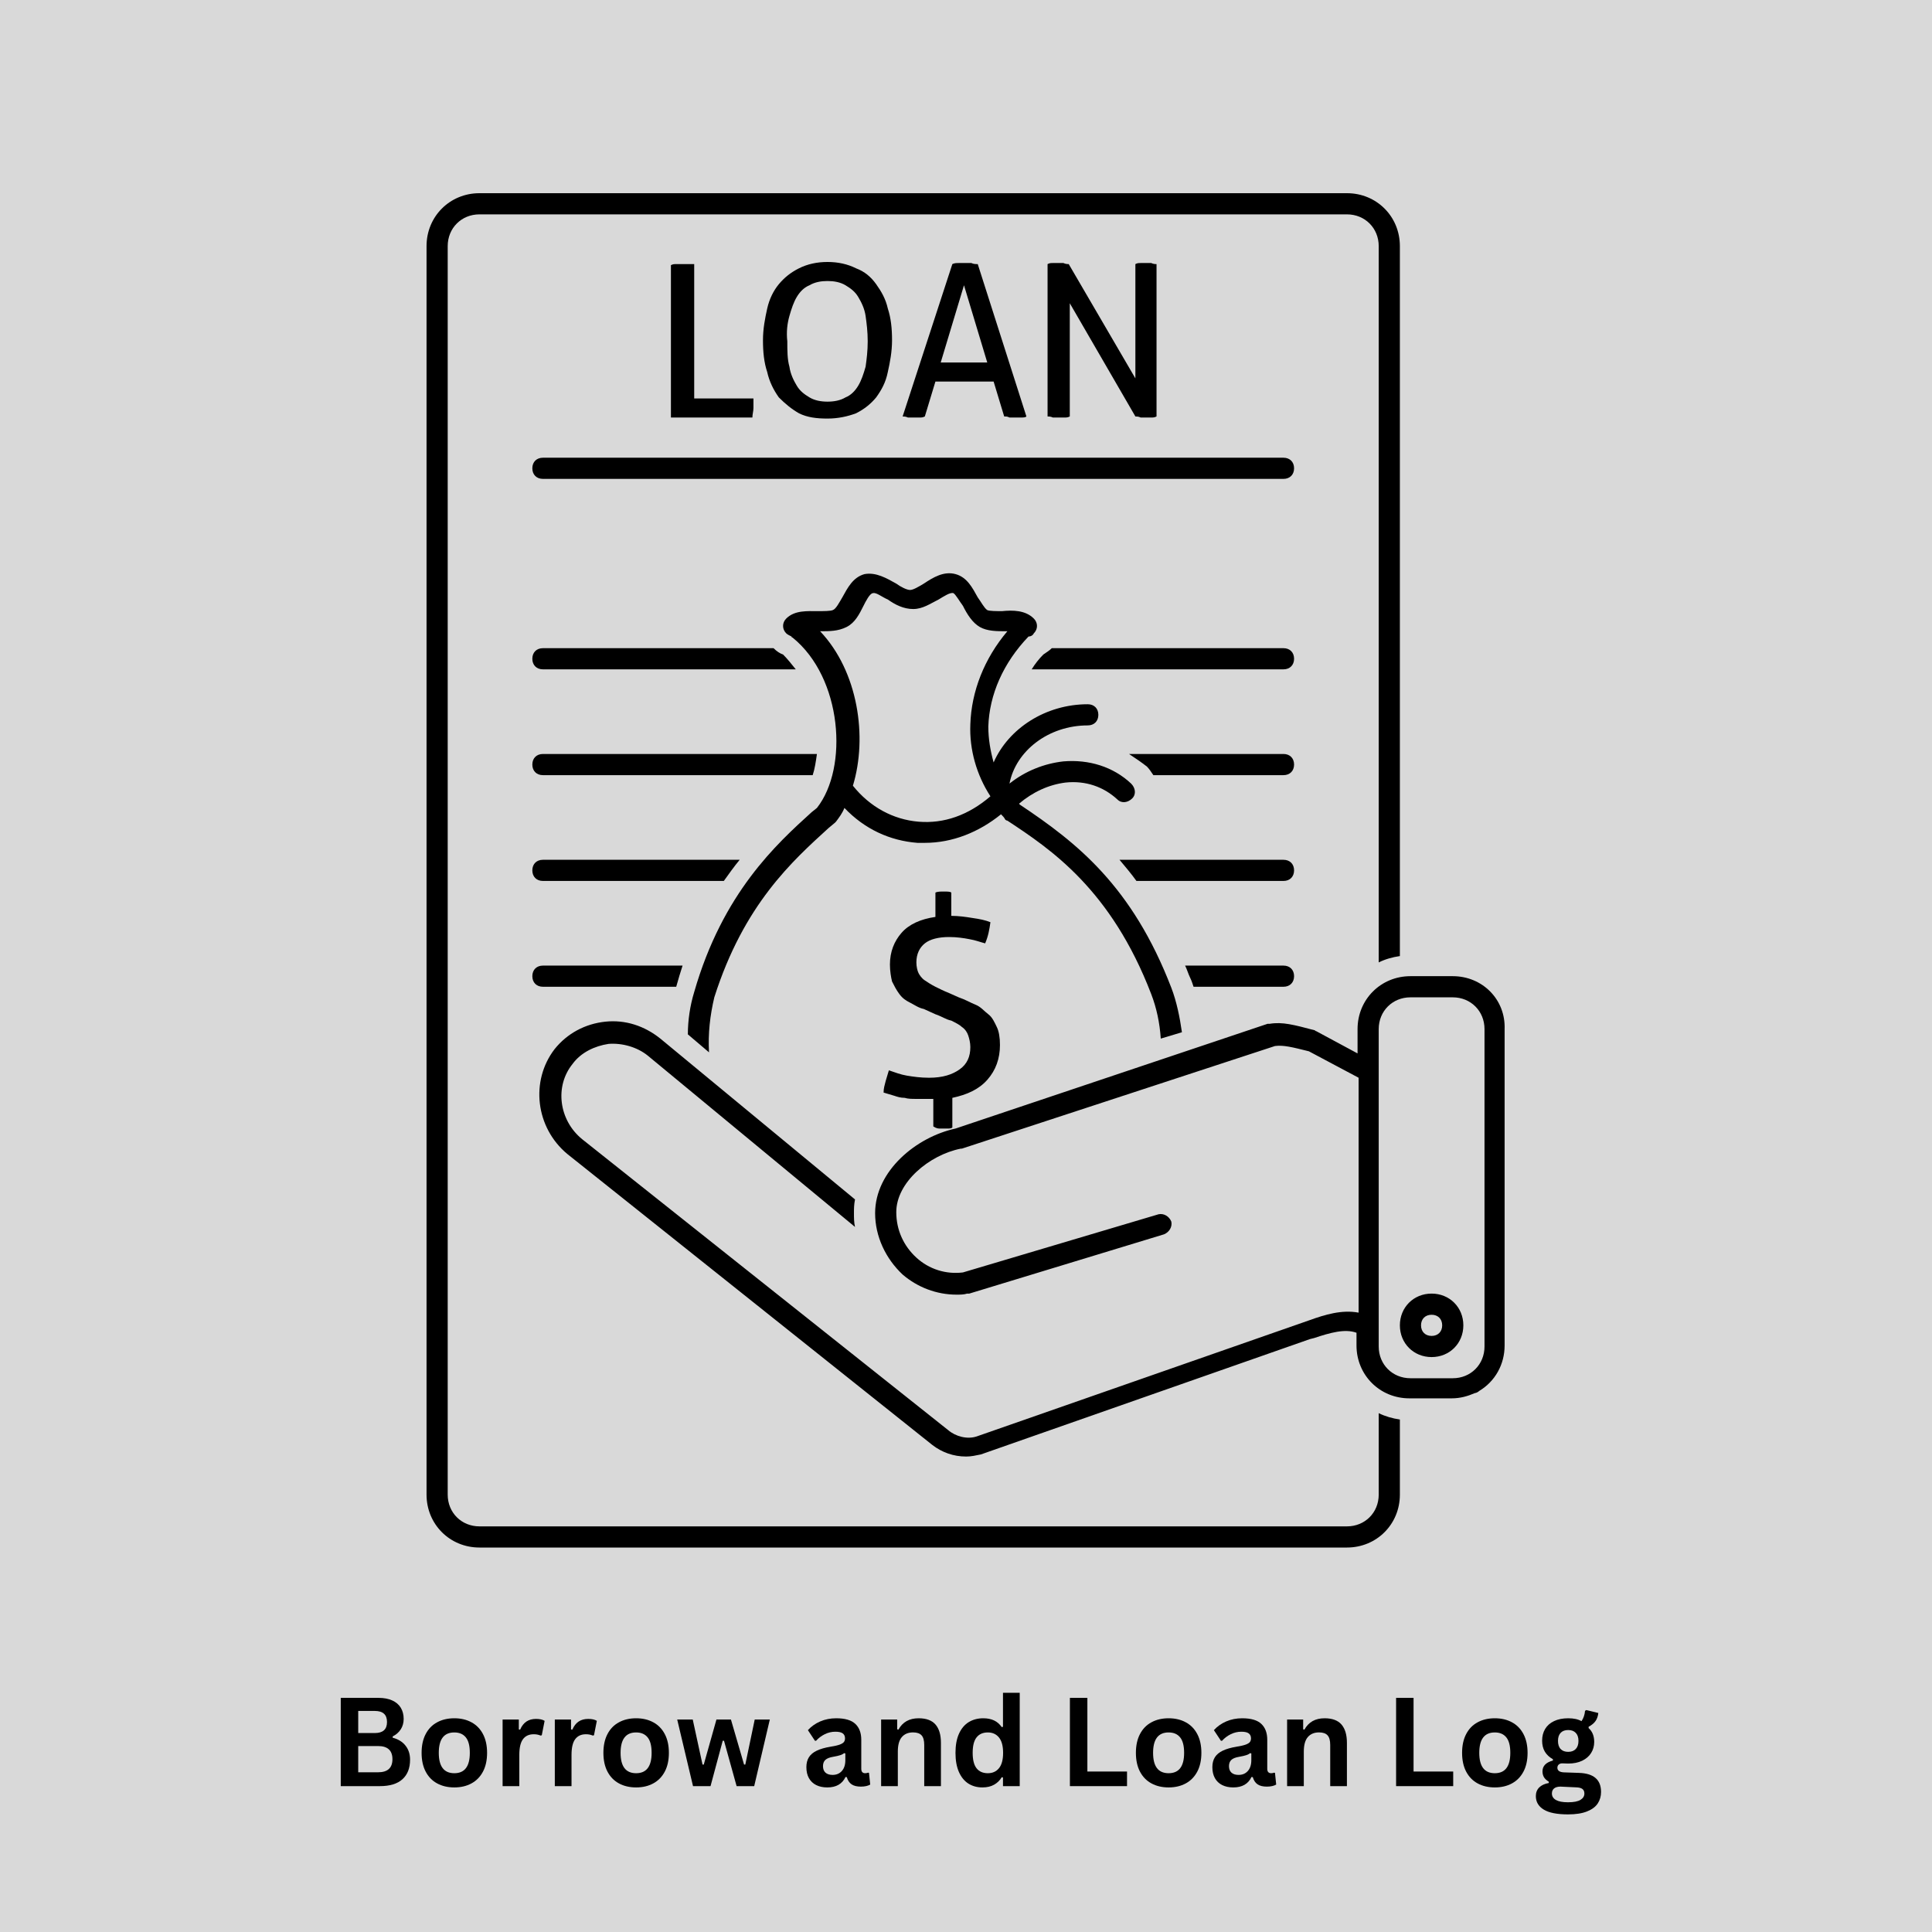 <svg xmlns="http://www.w3.org/2000/svg" xmlns:xlink="http://www.w3.org/1999/xlink" width="1000" zoomAndPan="magnify" viewBox="0 0 750 750" height="1000" preserveAspectRatio="xMidYMid meet" version="1.0"><defs><g/><clipPath id="67fc0674e5"><path d="M 165.414 75 L 544 75 L 544 600.75 L 165.414 600.75 Z M 165.414 75 " clip-rule="nonzero"/></clipPath><clipPath id="d031826327"><path d="M 209 378 L 584.664 378 L 584.664 566 L 209 566 Z M 209 378 " clip-rule="nonzero"/></clipPath></defs><rect x="-75" width="900" fill="#ffffff" y="-75" height="900" fill-opacity="1"/><rect x="-75" width="900" fill="#d9d9d9" y="-75" height="900" fill-opacity="1"/><path fill="#000000" d="M 210.758 300.91 L 315.488 300.91 C 316.309 298.445 316.719 295.57 317.129 292.695 L 210.758 292.695 C 208.293 292.695 206.652 294.336 206.652 296.801 C 206.652 299.266 208.293 300.91 210.758 300.91 Z M 210.758 300.91 " fill-opacity="1" fill-rule="nonzero"/><path fill="#000000" d="M 287.148 333.77 L 210.758 333.77 C 208.293 333.77 206.652 335.41 206.652 337.875 C 206.652 340.34 208.293 341.984 210.758 341.984 L 280.988 341.984 C 283.043 339.105 285.098 336.23 287.148 333.77 Z M 287.148 333.77 " fill-opacity="1" fill-rule="nonzero"/><path fill="#000000" d="M 498.25 333.77 L 434.594 333.77 C 436.645 336.23 439.109 339.105 441.164 341.984 L 498.25 341.984 C 500.715 341.984 502.359 340.34 502.359 337.875 C 502.359 335.41 500.715 333.77 498.25 333.77 Z M 498.25 333.77 " fill-opacity="1" fill-rule="nonzero"/><path fill="#000000" d="M 498.25 251.621 L 408.309 251.621 C 407.484 252.441 406.254 253.262 405.02 254.082 C 403.379 255.727 401.734 257.781 400.504 259.836 L 498.25 259.836 C 500.715 259.836 502.359 258.191 502.359 255.727 C 502.359 253.262 500.715 251.621 498.25 251.621 Z M 498.25 251.621 " fill-opacity="1" fill-rule="nonzero"/><path fill="#000000" d="M 210.758 259.836 L 308.918 259.836 C 307.273 257.781 305.633 255.727 303.988 254.082 C 302.758 253.672 301.523 252.852 300.293 251.621 L 210.758 251.621 C 208.293 251.621 206.652 253.262 206.652 255.727 C 206.652 258.191 208.293 259.836 210.758 259.836 Z M 210.758 259.836 " fill-opacity="1" fill-rule="nonzero"/><path fill="#000000" d="M 206.652 378.949 C 206.652 381.414 208.293 383.059 210.758 383.059 L 262.508 383.059 C 263.328 380.18 264.148 377.305 264.973 374.844 L 210.758 374.844 C 208.293 374.844 206.652 376.484 206.652 378.949 Z M 206.652 378.949 " fill-opacity="1" fill-rule="nonzero"/><path fill="#000000" d="M 498.25 374.844 L 460.055 374.844 C 460.875 376.484 461.289 378.129 462.109 379.77 C 462.52 380.594 462.93 381.824 463.34 383.059 L 498.25 383.059 C 500.715 383.059 502.359 381.414 502.359 378.949 C 502.359 376.484 500.715 374.844 498.25 374.844 Z M 498.25 374.844 " fill-opacity="1" fill-rule="nonzero"/><path fill="#000000" d="M 364.773 438.098 C 365.184 438.098 366.004 438.098 366.414 438.098 C 366.824 438.098 367.648 438.098 368.059 438.098 C 368.469 438.098 369.289 438.098 369.699 437.684 L 369.699 426.184 C 375.449 424.953 379.969 422.898 383.254 419.203 C 386.539 415.504 388.184 410.988 388.184 405.648 C 388.184 402.773 387.773 400.309 386.949 398.664 C 386.129 397.023 385.309 394.969 383.664 393.734 C 382.023 392.504 380.789 390.859 378.734 390.039 C 376.684 389.219 374.629 387.984 372.164 387.164 L 368.469 385.52 C 366.414 384.699 364.773 383.879 363.129 383.059 C 361.488 382.234 360.254 381.414 359.023 380.594 C 357.789 379.77 356.969 378.539 356.559 377.719 C 356.148 376.895 355.738 375.254 355.738 373.609 C 355.738 370.324 356.969 367.859 359.023 366.215 C 361.074 364.574 364.363 363.75 368.469 363.75 C 371.344 363.75 374.219 364.164 376.273 364.574 C 378.734 364.984 380.789 365.805 382.434 366.215 C 383.664 363.34 384.074 360.875 384.484 358 C 382.434 357.18 380.379 356.77 377.504 356.359 C 375.039 355.949 372.164 355.535 369.289 355.535 L 369.289 346.5 C 368.879 346.09 367.648 346.09 366.414 346.09 C 365.184 346.09 363.949 346.09 363.129 346.5 L 363.129 355.949 C 357.379 356.77 352.863 358.824 349.988 362.109 C 347.113 365.395 345.469 369.504 345.469 374.43 C 345.469 376.895 345.879 379.359 346.289 381.004 C 347.113 382.645 347.934 384.289 349.164 385.934 C 350.398 387.574 351.629 388.395 353.273 389.219 C 354.914 390.039 356.559 391.273 358.613 391.684 L 363.129 393.734 C 365.594 394.559 367.238 395.789 369.289 396.199 C 370.934 397.023 372.574 397.844 373.398 398.664 C 374.629 399.488 375.449 400.719 375.859 401.949 C 376.273 403.184 376.684 404.824 376.684 406.469 C 376.684 410.164 375.449 413.039 372.574 415.094 C 369.699 417.148 366.004 418.379 360.664 418.379 C 357.379 418.379 354.504 417.969 352.039 417.559 C 349.578 417.148 347.523 416.328 345.059 415.504 C 344.648 416.738 344.238 418.379 343.828 419.613 C 343.414 421.254 343.004 422.488 343.004 424.133 C 344.238 424.543 345.879 424.953 347.113 425.363 C 348.344 425.773 349.578 426.184 351.219 426.184 C 352.453 426.594 354.094 426.594 355.738 426.594 C 357.379 426.594 359.023 426.594 361.074 426.594 C 361.074 426.594 361.488 426.594 361.488 426.594 C 361.488 426.594 361.898 426.594 362.309 426.594 L 362.309 437.273 C 363.539 438.098 364.363 438.098 364.773 438.098 Z M 364.773 438.098 " fill-opacity="1" fill-rule="nonzero"/><g clip-path="url(#67fc0674e5)"><path fill="#000000" d="M 535.215 580.215 C 535.215 587.195 529.875 592.535 522.895 592.535 L 186.117 592.535 C 179.133 592.535 173.797 587.195 173.797 580.215 L 173.797 95.539 C 173.797 88.555 179.133 83.215 186.117 83.215 L 522.895 83.215 C 529.875 83.215 535.215 88.555 535.215 95.539 L 535.215 373.609 C 537.68 372.379 540.555 371.555 543.43 371.145 L 543.43 95.539 C 543.43 84.035 534.395 75 522.895 75 L 186.117 75 C 174.617 75 165.582 84.035 165.582 95.539 L 165.582 580.215 C 165.582 591.715 174.617 600.75 186.117 600.75 L 522.895 600.75 C 534.395 600.75 543.43 591.715 543.43 580.215 L 543.43 551.051 C 540.555 550.641 537.68 549.816 535.215 548.586 Z M 535.215 580.215 " fill-opacity="1" fill-rule="nonzero"/></g><path fill="#000000" d="M 390.234 318.16 C 390.234 318.16 390.648 318.57 391.059 318.57 C 407.895 329.66 431.305 345.27 446.914 385.934 C 448.965 391.273 450.199 397.023 450.609 403.184 L 458.824 400.719 C 458.004 394.969 456.77 388.809 454.715 383.469 C 439.52 344.035 418.164 327.195 395.984 312.41 C 395.984 312.41 395.984 312.41 395.574 312 C 400.914 307.48 407.074 304.605 413.645 303.785 C 421.449 302.961 428.43 305.426 433.77 310.355 C 435.414 312 437.879 311.586 439.52 309.945 C 441.164 308.301 440.754 305.836 439.109 304.195 C 432.129 297.621 422.68 294.746 412.824 295.57 C 405.434 296.391 398.039 299.266 391.879 304.195 C 394.344 291.461 407.074 281.602 422.27 281.602 C 424.734 281.602 426.379 279.961 426.379 277.496 C 426.379 275.031 424.734 273.387 422.27 273.387 C 405.844 273.387 391.469 282.836 385.719 295.98 C 384.484 291.461 383.664 286.941 383.664 282.016 C 384.074 269.691 389.414 257.371 399.27 247.102 C 400.094 247.102 400.914 246.691 401.324 245.867 C 402.969 244.227 402.969 241.762 401.324 240.117 C 398.039 236.832 393.109 236.832 389.004 237.242 C 386.949 237.242 384.074 237.242 383.254 236.832 C 382.023 236.012 380.789 233.547 379.559 231.902 C 377.504 228.207 375.449 224.098 370.934 222.867 C 366.414 221.637 362.309 224.098 358.613 226.562 C 356.559 227.797 354.504 229.027 353.273 229.027 C 352.039 229.027 349.578 227.797 347.934 226.562 C 344.238 224.512 340.129 222.047 335.613 222.867 C 331.094 224.098 329.043 228.207 326.988 231.902 C 325.754 233.957 324.523 236.422 323.293 236.832 C 322.469 237.242 319.594 237.242 317.543 237.242 C 313.434 237.242 308.508 236.832 305.219 240.117 C 303.578 241.762 303.578 244.227 305.219 245.867 C 305.633 246.281 306.453 246.691 307.273 247.102 C 307.273 247.102 307.273 247.512 307.684 247.512 C 326.988 263.121 329.453 298.031 317.129 313.641 L 315.078 315.285 C 301.523 327.605 280.578 346.5 269.488 385.109 C 267.848 390.449 267.023 396.199 267.023 401.539 L 275.238 408.523 C 274.828 401.129 275.648 394.148 277.293 387.164 C 288.793 351.02 307.684 334.18 321.648 321.445 L 324.113 319.391 C 324.113 319.391 324.523 318.98 324.523 318.98 C 325.754 317.34 326.988 315.695 327.809 313.641 C 335.613 321.855 345.469 326.375 356.148 327.195 C 356.969 327.195 358.199 327.195 359.023 327.195 C 369.699 327.195 379.969 323.09 388.594 316.105 C 389.414 316.926 389.824 317.34 390.234 318.16 Z M 356.559 318.98 C 346.703 318.16 337.664 313.23 331.094 305.016 C 336.844 286.121 333.148 260.656 318.363 245.047 C 322.059 245.047 325.344 245.047 328.629 243.406 C 331.914 241.762 333.559 238.477 335.203 235.191 C 336.023 233.547 337.664 230.262 338.898 230.262 C 340.129 229.852 342.594 231.902 344.648 232.727 C 347.523 234.777 350.809 236.422 354.504 236.422 C 358.199 236.422 361.074 234.367 364.363 232.727 C 366.414 231.492 368.879 229.852 370.113 230.262 C 370.934 230.672 372.574 233.547 373.809 235.191 C 375.449 238.477 377.504 241.762 380.379 243.406 C 383.254 245.047 386.949 245.047 390.648 245.047 C 390.648 245.047 391.059 245.047 391.059 245.047 C 382.023 255.727 377.094 268.461 376.684 281.191 C 376.273 291.051 379.148 300.91 384.484 309.125 C 375.859 316.516 366.414 319.801 356.559 318.98 Z M 356.559 318.98 " fill-opacity="1" fill-rule="nonzero"/><g clip-path="url(#d031826327)"><path fill="#000000" d="M 563.965 378.949 L 547.535 378.949 C 536.035 378.949 527 387.984 527 399.488 L 527 408.934 L 510.984 400.309 C 510.57 400.309 510.57 399.898 510.16 399.898 C 502.359 397.844 497.84 396.609 492.91 397.434 C 492.5 397.434 492.5 397.434 492.09 397.434 L 370.934 438.098 C 355.738 441.383 339.719 454.527 339.719 470.957 C 339.719 479.992 343.828 488.617 350.398 494.777 C 356.148 499.707 363.539 502.582 371.344 502.582 C 372.574 502.582 374.219 502.582 375.449 502.172 C 375.859 502.172 375.859 502.172 376.273 502.172 L 451.84 479.172 C 453.895 478.348 455.129 476.297 454.715 474.242 C 453.895 472.188 451.84 470.957 449.789 471.367 L 373.809 493.957 C 367.238 494.777 360.664 492.727 355.738 488.207 C 350.809 483.688 347.934 477.527 347.934 470.543 C 347.934 459.043 360.664 448.363 372.988 445.898 C 372.988 445.898 373.398 445.898 373.398 445.898 L 494.965 406.059 C 498.25 405.648 501.535 406.469 508.109 408.113 L 527.41 418.379 L 527.41 509.566 C 520.84 508.332 514.27 510.387 508.52 512.441 L 379.148 557.621 C 375.449 558.855 370.934 557.621 368.059 555.156 L 225.953 442.203 C 216.918 434.809 215.277 421.668 222.258 413.039 C 225.543 408.523 230.883 406.059 236.223 405.238 C 241.562 404.824 247.312 406.469 251.418 409.754 L 331.914 476.297 C 331.504 474.652 331.504 472.598 331.504 470.957 C 331.504 469.312 331.504 467.668 331.914 465.617 L 256.348 403.184 C 250.188 398.254 242.793 395.789 234.988 396.609 C 227.188 397.434 220.203 401.129 215.277 407.289 C 205.828 419.613 207.883 437.684 220.203 447.953 L 361.898 560.906 C 365.594 563.785 370.113 565.426 375.039 565.426 C 377.094 565.426 378.734 565.016 380.789 564.605 L 508.52 519.832 L 510.16 519.422 C 516.32 517.371 522.07 515.727 526.59 517.371 L 526.59 522.297 C 526.59 533.801 535.625 542.836 547.125 542.836 L 563.555 542.836 C 566.84 542.836 569.715 542.016 572.59 540.781 C 573 540.781 573.82 540.371 574.23 539.961 C 580.391 536.262 584.09 529.691 584.09 522.297 L 584.09 399.488 C 584.5 387.984 575.465 378.949 563.965 378.949 Z M 576.285 522.711 C 576.285 529.691 570.945 535.031 563.965 535.031 L 547.535 535.031 C 540.555 535.031 535.215 529.691 535.215 522.711 L 535.215 399.488 C 535.215 392.504 540.555 387.164 547.535 387.164 L 563.965 387.164 C 570.945 387.164 576.285 392.504 576.285 399.488 Z M 576.285 522.711 " fill-opacity="1" fill-rule="nonzero"/></g><path fill="#000000" d="M 555.75 502.172 C 548.766 502.172 543.43 507.512 543.43 514.496 C 543.43 521.477 548.766 526.816 555.75 526.816 C 562.73 526.816 568.07 521.477 568.07 514.496 C 568.07 507.512 562.73 502.172 555.75 502.172 Z M 555.75 518.602 C 553.285 518.602 551.641 516.957 551.641 514.496 C 551.641 512.031 553.285 510.387 555.75 510.387 C 558.215 510.387 559.855 512.031 559.855 514.496 C 559.855 516.957 558.215 518.602 555.75 518.602 Z M 555.75 518.602 " fill-opacity="1" fill-rule="nonzero"/><path fill="#000000" d="M 498.25 177.688 L 210.758 177.688 C 208.293 177.688 206.652 179.328 206.652 181.793 C 206.652 184.258 208.293 185.902 210.758 185.902 L 498.25 185.902 C 500.715 185.902 502.359 184.258 502.359 181.793 C 502.359 179.328 500.715 177.688 498.25 177.688 Z M 498.25 177.688 " fill-opacity="1" fill-rule="nonzero"/><path fill="#000000" d="M 266.613 102.52 C 265.793 102.52 265.383 102.52 264.562 102.52 C 263.738 102.52 262.918 102.52 262.508 102.52 C 261.688 102.52 261.273 102.52 260.453 102.93 L 260.453 162.078 L 292.078 162.078 C 292.078 160.844 292.488 159.613 292.488 158.379 C 292.488 157.969 292.488 157.148 292.488 156.738 C 292.488 156.328 292.488 155.504 292.488 154.684 L 269.488 154.684 L 269.488 102.52 C 268.258 102.52 267.438 102.52 266.613 102.52 Z M 266.613 102.52 " fill-opacity="1" fill-rule="nonzero"/><path fill="#000000" d="M 310.148 160.434 C 313.434 162.078 317.129 162.488 321.238 162.488 C 325.344 162.488 329.043 161.668 332.328 160.434 C 335.613 158.793 338.078 156.738 340.129 154.273 C 342.184 151.398 343.828 148.523 344.648 144.414 C 345.469 140.719 346.289 136.613 346.289 132.094 C 346.289 127.574 345.879 123.469 344.648 119.77 C 343.828 116.074 342.184 113.199 340.129 110.324 C 338.078 107.449 335.613 105.395 332.328 104.164 C 329.043 102.52 325.344 101.699 321.238 101.699 C 317.129 101.699 313.434 102.52 310.148 104.164 C 306.863 105.805 304.398 107.859 302.344 110.324 C 300.293 112.789 298.648 116.074 297.828 119.77 C 297.008 123.469 296.184 127.574 296.184 132.094 C 296.184 136.613 296.594 140.719 297.828 144.414 C 298.648 148.113 300.293 151.398 302.344 154.273 C 304.809 156.738 307.273 158.793 310.148 160.434 Z M 306.453 122.645 C 307.273 119.77 308.094 117.305 309.328 115.254 C 310.559 113.199 312.203 111.555 314.254 110.734 C 316.309 109.504 318.773 109.09 321.238 109.09 C 323.703 109.09 326.168 109.504 328.219 110.734 C 330.273 111.969 331.918 113.199 333.148 115.254 C 334.379 117.305 335.613 119.77 336.023 122.645 C 336.434 125.52 336.844 128.809 336.844 132.504 C 336.844 136.199 336.434 139.488 336.023 142.363 C 335.203 145.238 334.379 147.703 333.148 149.754 C 331.918 151.809 330.273 153.453 328.219 154.273 C 326.168 155.504 323.703 155.918 321.238 155.918 C 318.773 155.918 316.309 155.504 314.254 154.273 C 312.203 153.043 310.559 151.809 309.328 149.754 C 308.094 147.703 306.863 145.238 306.453 142.363 C 305.633 139.488 305.633 136.199 305.633 132.504 C 305.219 128.809 305.633 125.52 306.453 122.645 Z M 306.453 122.645 " fill-opacity="1" fill-rule="nonzero"/><path fill="#000000" d="M 356.969 162.078 C 357.789 162.078 358.199 162.078 359.023 161.668 L 363.129 148.113 L 385.719 148.113 L 389.824 161.668 C 390.648 161.668 391.059 161.668 391.879 162.078 C 392.699 162.078 393.523 162.078 393.934 162.078 C 394.754 162.078 395.574 162.078 396.395 162.078 C 397.219 162.078 398.039 162.078 398.449 161.668 L 379.559 102.52 C 378.734 102.52 377.914 102.52 377.094 102.109 C 376.273 102.109 375.449 102.109 374.629 102.109 C 373.809 102.109 372.988 102.109 372.164 102.109 C 371.344 102.109 370.523 102.109 369.699 102.52 L 350.398 161.668 C 350.809 161.668 351.629 161.668 352.453 162.078 C 353.273 162.078 354.094 162.078 354.914 162.078 C 355.738 162.078 356.148 162.078 356.969 162.078 Z M 374.219 110.734 L 383.254 140.719 L 365.184 140.719 Z M 374.219 110.734 " fill-opacity="1" fill-rule="nonzero"/><path fill="#000000" d="M 413.234 162.078 C 414.059 162.078 414.469 162.078 415.289 161.668 L 415.289 117.719 L 440.754 161.668 C 441.164 161.668 441.984 161.668 442.805 162.078 C 443.629 162.078 444.039 162.078 444.859 162.078 C 445.27 162.078 446.09 162.078 446.914 162.078 C 447.734 162.078 448.145 162.078 448.965 161.668 L 448.965 102.52 C 448.555 102.52 447.734 102.52 446.914 102.109 C 446.09 102.109 445.68 102.109 444.859 102.109 C 444.039 102.109 443.629 102.109 442.805 102.109 C 441.984 102.109 441.574 102.109 440.754 102.52 L 440.754 146.879 L 414.879 102.52 C 414.469 102.52 413.645 102.52 412.824 102.109 C 412.004 102.109 411.594 102.109 410.77 102.109 C 410.359 102.109 409.539 102.109 408.719 102.109 C 407.895 102.109 407.484 102.109 406.664 102.52 L 406.664 161.668 C 407.074 161.668 407.895 161.668 408.719 162.078 C 409.539 162.078 409.949 162.078 410.77 162.078 C 411.594 162.078 412.414 162.078 413.234 162.078 Z M 413.234 162.078 " fill-opacity="1" fill-rule="nonzero"/><path fill="#000000" d="M 498.25 292.695 L 438.289 292.695 C 440.754 294.336 443.215 295.98 445.27 297.621 C 446.09 298.445 446.914 299.676 447.734 300.91 L 498.25 300.91 C 500.715 300.91 502.359 299.266 502.359 296.801 C 502.359 294.336 500.715 292.695 498.25 292.695 Z M 498.25 292.695 " fill-opacity="1" fill-rule="nonzero"/><g fill="#000000" fill-opacity="1"><g transform="translate(127.828, 693.375)"><g><path d="M 4.453 0 L 4.453 -34.266 L 19.078 -34.266 C 21.191 -34.266 22.977 -33.93 24.438 -33.266 C 25.895 -32.609 27 -31.664 27.75 -30.438 C 28.5 -29.207 28.875 -27.758 28.875 -26.094 C 28.875 -24.57 28.504 -23.234 27.766 -22.078 C 27.035 -20.922 25.984 -19.992 24.609 -19.297 L 24.609 -18.797 C 26.766 -18.234 28.426 -17.207 29.594 -15.719 C 30.77 -14.238 31.359 -12.422 31.359 -10.266 C 31.359 -6.984 30.367 -4.453 28.391 -2.672 C 26.422 -0.891 23.488 0 19.594 0 Z M 17.672 -20.609 C 20.828 -20.609 22.406 -22.031 22.406 -24.875 C 22.406 -26.32 22.016 -27.398 21.234 -28.109 C 20.453 -28.828 19.266 -29.188 17.672 -29.188 L 11.234 -29.188 L 11.234 -20.609 Z M 18.922 -5.375 C 22.648 -5.375 24.516 -7.066 24.516 -10.453 C 24.516 -13.859 22.648 -15.562 18.922 -15.562 L 11.234 -15.562 L 11.234 -5.375 Z M 18.922 -5.375 "/></g></g></g><g fill="#000000" fill-opacity="1"><g transform="translate(161.336, 693.375)"><g><path d="M 15.031 0.5 C 12.5 0.5 10.273 -0.02 8.359 -1.062 C 6.441 -2.102 4.957 -3.629 3.906 -5.641 C 2.852 -7.648 2.328 -10.078 2.328 -12.922 C 2.328 -15.766 2.852 -18.191 3.906 -20.203 C 4.957 -22.223 6.441 -23.75 8.359 -24.781 C 10.273 -25.82 12.5 -26.344 15.031 -26.344 C 17.562 -26.344 19.781 -25.82 21.688 -24.781 C 23.602 -23.75 25.094 -22.223 26.156 -20.203 C 27.219 -18.191 27.75 -15.766 27.75 -12.922 C 27.75 -10.078 27.219 -7.648 26.156 -5.641 C 25.094 -3.629 23.602 -2.102 21.688 -1.062 C 19.781 -0.02 17.562 0.5 15.031 0.5 Z M 15.031 -5.016 C 19.039 -5.016 21.047 -7.648 21.047 -12.922 C 21.047 -15.648 20.531 -17.648 19.5 -18.922 C 18.469 -20.203 16.977 -20.844 15.031 -20.844 C 11.008 -20.844 9 -18.203 9 -12.922 C 9 -7.648 11.008 -5.016 15.031 -5.016 Z M 15.031 -5.016 "/></g></g></g><g fill="#000000" fill-opacity="1"><g transform="translate(191.375, 693.375)"><g><path d="M 3.734 0 L 3.734 -25.859 L 10.031 -25.859 L 10.031 -22.016 L 10.531 -21.922 C 11.156 -23.359 11.973 -24.41 12.984 -25.078 C 14.004 -25.754 15.238 -26.094 16.688 -26.094 C 18.156 -26.094 19.273 -25.844 20.047 -25.344 L 18.938 -19.734 L 18.453 -19.641 C 18.023 -19.816 17.613 -19.941 17.219 -20.016 C 16.832 -20.098 16.359 -20.141 15.797 -20.141 C 13.984 -20.141 12.598 -19.5 11.641 -18.219 C 10.691 -16.945 10.219 -14.906 10.219 -12.094 L 10.219 0 Z M 3.734 0 "/></g></g></g><g fill="#000000" fill-opacity="1"><g transform="translate(211.644, 693.375)"><g><path d="M 3.734 0 L 3.734 -25.859 L 10.031 -25.859 L 10.031 -22.016 L 10.531 -21.922 C 11.156 -23.359 11.973 -24.41 12.984 -25.078 C 14.004 -25.754 15.238 -26.094 16.688 -26.094 C 18.156 -26.094 19.273 -25.844 20.047 -25.344 L 18.938 -19.734 L 18.453 -19.641 C 18.023 -19.816 17.613 -19.941 17.219 -20.016 C 16.832 -20.098 16.359 -20.141 15.797 -20.141 C 13.984 -20.141 12.598 -19.5 11.641 -18.219 C 10.691 -16.945 10.219 -14.906 10.219 -12.094 L 10.219 0 Z M 3.734 0 "/></g></g></g><g fill="#000000" fill-opacity="1"><g transform="translate(231.912, 693.375)"><g><path d="M 15.031 0.5 C 12.5 0.5 10.273 -0.02 8.359 -1.062 C 6.441 -2.102 4.957 -3.629 3.906 -5.641 C 2.852 -7.648 2.328 -10.078 2.328 -12.922 C 2.328 -15.766 2.852 -18.191 3.906 -20.203 C 4.957 -22.223 6.441 -23.75 8.359 -24.781 C 10.273 -25.82 12.5 -26.344 15.031 -26.344 C 17.562 -26.344 19.781 -25.82 21.688 -24.781 C 23.602 -23.75 25.094 -22.223 26.156 -20.203 C 27.219 -18.191 27.75 -15.766 27.75 -12.922 C 27.75 -10.078 27.219 -7.648 26.156 -5.641 C 25.094 -3.629 23.602 -2.102 21.688 -1.062 C 19.781 -0.02 17.562 0.5 15.031 0.5 Z M 15.031 -5.016 C 19.039 -5.016 21.047 -7.648 21.047 -12.922 C 21.047 -15.648 20.531 -17.648 19.5 -18.922 C 18.469 -20.203 16.977 -20.844 15.031 -20.844 C 11.008 -20.844 9 -18.203 9 -12.922 C 9 -7.648 11.008 -5.016 15.031 -5.016 Z M 15.031 -5.016 "/></g></g></g><g fill="#000000" fill-opacity="1"><g transform="translate(261.952, 693.375)"><g><path d="M 13.875 0 L 7.078 0 L 0.938 -25.859 L 6.969 -25.859 L 10.766 -8.375 L 11.25 -8.375 L 16.172 -25.859 L 21.797 -25.859 L 26.891 -8.375 L 27.375 -8.375 L 31.031 -25.859 L 36.891 -25.859 L 30.828 0 L 24 0 L 19.109 -17.609 L 18.609 -17.609 Z M 13.875 0 "/></g></g></g><g fill="#000000" fill-opacity="1"><g transform="translate(299.747, 693.375)"><g/></g></g><g fill="#000000" fill-opacity="1"><g transform="translate(311.065, 693.375)"><g><path d="M 10.078 0.5 C 8.422 0.5 6.984 0.191 5.766 -0.422 C 4.547 -1.035 3.609 -1.93 2.953 -3.109 C 2.297 -4.285 1.969 -5.703 1.969 -7.359 C 1.969 -8.891 2.297 -10.176 2.953 -11.219 C 3.609 -12.258 4.625 -13.109 6 -13.766 C 7.375 -14.43 9.172 -14.945 11.391 -15.312 C 12.941 -15.562 14.117 -15.832 14.922 -16.125 C 15.723 -16.426 16.266 -16.766 16.547 -17.141 C 16.828 -17.516 16.969 -17.988 16.969 -18.562 C 16.969 -19.395 16.676 -20.031 16.094 -20.469 C 15.52 -20.906 14.562 -21.125 13.219 -21.125 C 11.781 -21.125 10.41 -20.801 9.109 -20.156 C 7.816 -19.52 6.695 -18.676 5.75 -17.625 L 5.281 -17.625 L 2.562 -21.734 C 3.875 -23.18 5.473 -24.312 7.359 -25.125 C 9.254 -25.938 11.316 -26.344 13.547 -26.344 C 16.973 -26.344 19.453 -25.613 20.984 -24.156 C 22.516 -22.707 23.281 -20.648 23.281 -17.984 L 23.281 -6.75 C 23.281 -5.594 23.785 -5.016 24.797 -5.016 C 25.191 -5.016 25.578 -5.086 25.953 -5.234 L 26.281 -5.141 L 26.75 -0.609 C 26.383 -0.379 25.879 -0.188 25.234 -0.031 C 24.598 0.113 23.898 0.188 23.141 0.188 C 21.586 0.188 20.379 -0.109 19.516 -0.703 C 18.648 -1.297 18.031 -2.227 17.656 -3.5 L 17.156 -3.547 C 15.895 -0.848 13.535 0.5 10.078 0.5 Z M 12.141 -4.359 C 13.641 -4.359 14.836 -4.863 15.734 -5.875 C 16.641 -6.883 17.094 -8.285 17.094 -10.078 L 17.094 -12.703 L 16.641 -12.797 C 16.254 -12.484 15.742 -12.223 15.109 -12.016 C 14.473 -11.805 13.562 -11.598 12.375 -11.391 C 10.969 -11.16 9.957 -10.758 9.344 -10.188 C 8.727 -9.613 8.422 -8.805 8.422 -7.766 C 8.422 -6.648 8.75 -5.801 9.406 -5.219 C 10.062 -4.645 10.973 -4.359 12.141 -4.359 Z M 12.141 -4.359 "/></g></g></g><g fill="#000000" fill-opacity="1"><g transform="translate(338.316, 693.375)"><g><path d="M 3.734 0 L 3.734 -25.859 L 9.969 -25.859 L 9.969 -22.062 L 10.453 -21.938 C 12.066 -24.875 14.676 -26.344 18.281 -26.344 C 21.27 -26.344 23.461 -25.531 24.859 -23.906 C 26.254 -22.281 26.953 -19.914 26.953 -16.812 L 26.953 0 L 20.469 0 L 20.469 -16.016 C 20.469 -17.734 20.125 -18.969 19.438 -19.719 C 18.75 -20.477 17.645 -20.859 16.125 -20.859 C 14.27 -20.859 12.82 -20.254 11.781 -19.047 C 10.738 -17.848 10.219 -15.961 10.219 -13.391 L 10.219 0 Z M 3.734 0 "/></g></g></g><g fill="#000000" fill-opacity="1"><g transform="translate(368.59, 693.375)"><g><path d="M 12.781 0.5 C 10.727 0.5 8.914 0.004 7.344 -0.984 C 5.781 -1.984 4.551 -3.488 3.656 -5.5 C 2.77 -7.508 2.328 -9.984 2.328 -12.922 C 2.328 -15.867 2.781 -18.348 3.688 -20.359 C 4.602 -22.367 5.867 -23.867 7.484 -24.859 C 9.109 -25.848 10.984 -26.344 13.109 -26.344 C 14.711 -26.344 16.102 -26.066 17.281 -25.516 C 18.469 -24.961 19.469 -24.098 20.281 -22.922 L 20.766 -23.047 L 20.766 -36.234 L 27.266 -36.234 L 27.266 0 L 20.766 0 L 20.766 -3.359 L 20.281 -3.453 C 19.562 -2.234 18.578 -1.27 17.328 -0.562 C 16.078 0.145 14.562 0.5 12.781 0.5 Z M 14.891 -5.016 C 16.711 -5.016 18.156 -5.664 19.219 -6.969 C 20.281 -8.281 20.812 -10.266 20.812 -12.922 C 20.812 -15.578 20.281 -17.562 19.219 -18.875 C 18.156 -20.188 16.711 -20.844 14.891 -20.844 C 12.984 -20.844 11.523 -20.203 10.516 -18.922 C 9.504 -17.648 9 -15.648 9 -12.922 C 9 -10.203 9.504 -8.203 10.516 -6.922 C 11.523 -5.648 12.984 -5.016 14.891 -5.016 Z M 14.891 -5.016 "/></g></g></g><g fill="#000000" fill-opacity="1"><g transform="translate(399.566, 693.375)"><g/></g></g><g fill="#000000" fill-opacity="1"><g transform="translate(410.884, 693.375)"><g><path d="M 11.234 -34.266 L 11.234 -5.672 L 26.625 -5.672 L 26.625 0 L 4.453 0 L 4.453 -34.266 Z M 11.234 -34.266 "/></g></g></g><g fill="#000000" fill-opacity="1"><g transform="translate(438.627, 693.375)"><g><path d="M 15.031 0.5 C 12.5 0.5 10.273 -0.02 8.359 -1.062 C 6.441 -2.102 4.957 -3.629 3.906 -5.641 C 2.852 -7.648 2.328 -10.078 2.328 -12.922 C 2.328 -15.766 2.852 -18.191 3.906 -20.203 C 4.957 -22.223 6.441 -23.75 8.359 -24.781 C 10.273 -25.82 12.5 -26.344 15.031 -26.344 C 17.562 -26.344 19.781 -25.82 21.688 -24.781 C 23.602 -23.75 25.094 -22.223 26.156 -20.203 C 27.219 -18.191 27.75 -15.766 27.75 -12.922 C 27.75 -10.078 27.219 -7.648 26.156 -5.641 C 25.094 -3.629 23.602 -2.102 21.688 -1.062 C 19.781 -0.02 17.562 0.5 15.031 0.5 Z M 15.031 -5.016 C 19.039 -5.016 21.047 -7.648 21.047 -12.922 C 21.047 -15.648 20.531 -17.648 19.5 -18.922 C 18.469 -20.203 16.977 -20.844 15.031 -20.844 C 11.008 -20.844 9 -18.203 9 -12.922 C 9 -7.648 11.008 -5.016 15.031 -5.016 Z M 15.031 -5.016 "/></g></g></g><g fill="#000000" fill-opacity="1"><g transform="translate(468.667, 693.375)"><g><path d="M 10.078 0.5 C 8.422 0.5 6.984 0.191 5.766 -0.422 C 4.547 -1.035 3.609 -1.93 2.953 -3.109 C 2.297 -4.285 1.969 -5.703 1.969 -7.359 C 1.969 -8.891 2.297 -10.176 2.953 -11.219 C 3.609 -12.258 4.625 -13.109 6 -13.766 C 7.375 -14.43 9.172 -14.945 11.391 -15.312 C 12.941 -15.562 14.117 -15.832 14.922 -16.125 C 15.723 -16.426 16.266 -16.766 16.547 -17.141 C 16.828 -17.516 16.969 -17.988 16.969 -18.562 C 16.969 -19.395 16.676 -20.031 16.094 -20.469 C 15.52 -20.906 14.562 -21.125 13.219 -21.125 C 11.781 -21.125 10.41 -20.801 9.109 -20.156 C 7.816 -19.52 6.695 -18.676 5.75 -17.625 L 5.281 -17.625 L 2.562 -21.734 C 3.875 -23.18 5.473 -24.312 7.359 -25.125 C 9.254 -25.938 11.316 -26.344 13.547 -26.344 C 16.973 -26.344 19.453 -25.613 20.984 -24.156 C 22.516 -22.707 23.281 -20.648 23.281 -17.984 L 23.281 -6.75 C 23.281 -5.594 23.785 -5.016 24.797 -5.016 C 25.191 -5.016 25.578 -5.086 25.953 -5.234 L 26.281 -5.141 L 26.75 -0.609 C 26.383 -0.379 25.879 -0.188 25.234 -0.031 C 24.598 0.113 23.898 0.188 23.141 0.188 C 21.586 0.188 20.379 -0.109 19.516 -0.703 C 18.648 -1.297 18.031 -2.227 17.656 -3.5 L 17.156 -3.547 C 15.895 -0.848 13.535 0.5 10.078 0.5 Z M 12.141 -4.359 C 13.641 -4.359 14.836 -4.863 15.734 -5.875 C 16.641 -6.883 17.094 -8.285 17.094 -10.078 L 17.094 -12.703 L 16.641 -12.797 C 16.254 -12.484 15.742 -12.223 15.109 -12.016 C 14.473 -11.805 13.562 -11.598 12.375 -11.391 C 10.969 -11.16 9.957 -10.758 9.344 -10.188 C 8.727 -9.613 8.422 -8.805 8.422 -7.766 C 8.422 -6.648 8.75 -5.801 9.406 -5.219 C 10.062 -4.645 10.973 -4.359 12.141 -4.359 Z M 12.141 -4.359 "/></g></g></g><g fill="#000000" fill-opacity="1"><g transform="translate(495.918, 693.375)"><g><path d="M 3.734 0 L 3.734 -25.859 L 9.969 -25.859 L 9.969 -22.062 L 10.453 -21.938 C 12.066 -24.875 14.676 -26.344 18.281 -26.344 C 21.27 -26.344 23.461 -25.531 24.859 -23.906 C 26.254 -22.281 26.953 -19.914 26.953 -16.812 L 26.953 0 L 20.469 0 L 20.469 -16.016 C 20.469 -17.734 20.125 -18.969 19.438 -19.719 C 18.75 -20.477 17.645 -20.859 16.125 -20.859 C 14.27 -20.859 12.82 -20.254 11.781 -19.047 C 10.738 -17.848 10.219 -15.961 10.219 -13.391 L 10.219 0 Z M 3.734 0 "/></g></g></g><g fill="#000000" fill-opacity="1"><g transform="translate(526.192, 693.375)"><g/></g></g><g fill="#000000" fill-opacity="1"><g transform="translate(537.509, 693.375)"><g><path d="M 11.234 -34.266 L 11.234 -5.672 L 26.625 -5.672 L 26.625 0 L 4.453 0 L 4.453 -34.266 Z M 11.234 -34.266 "/></g></g></g><g fill="#000000" fill-opacity="1"><g transform="translate(565.253, 693.375)"><g><path d="M 15.031 0.5 C 12.5 0.5 10.273 -0.02 8.359 -1.062 C 6.441 -2.102 4.957 -3.629 3.906 -5.641 C 2.852 -7.648 2.328 -10.078 2.328 -12.922 C 2.328 -15.766 2.852 -18.191 3.906 -20.203 C 4.957 -22.223 6.441 -23.75 8.359 -24.781 C 10.273 -25.82 12.5 -26.344 15.031 -26.344 C 17.562 -26.344 19.781 -25.82 21.688 -24.781 C 23.602 -23.75 25.094 -22.223 26.156 -20.203 C 27.219 -18.191 27.75 -15.766 27.75 -12.922 C 27.75 -10.078 27.219 -7.648 26.156 -5.641 C 25.094 -3.629 23.602 -2.102 21.688 -1.062 C 19.781 -0.02 17.562 0.5 15.031 0.5 Z M 15.031 -5.016 C 19.039 -5.016 21.047 -7.648 21.047 -12.922 C 21.047 -15.648 20.531 -17.648 19.5 -18.922 C 18.469 -20.203 16.977 -20.844 15.031 -20.844 C 11.008 -20.844 9 -18.203 9 -12.922 C 9 -7.648 11.008 -5.016 15.031 -5.016 Z M 15.031 -5.016 "/></g></g></g><g fill="#000000" fill-opacity="1"><g transform="translate(595.292, 693.375)"><g><path d="M 13.406 10.969 C 9.145 10.969 6 10.344 3.969 9.094 C 1.938 7.844 0.922 6.102 0.922 3.875 C 0.922 2.508 1.352 1.391 2.219 0.516 C 3.082 -0.348 4.328 -0.926 5.953 -1.219 L 5.953 -1.719 C 5.078 -2.25 4.445 -2.836 4.062 -3.484 C 3.688 -4.129 3.5 -4.883 3.5 -5.75 C 3.5 -7.82 4.848 -9.219 7.547 -9.938 L 7.547 -10.438 C 6.16 -11.227 5.113 -12.211 4.406 -13.391 C 3.707 -14.578 3.359 -16.004 3.359 -17.672 C 3.359 -19.391 3.75 -20.898 4.531 -22.203 C 5.32 -23.516 6.477 -24.531 8 -25.25 C 9.531 -25.977 11.359 -26.344 13.484 -26.344 C 15.641 -26.344 17.359 -25.969 18.641 -25.219 C 19.43 -26.375 19.891 -27.711 20.016 -29.234 L 20.516 -29.531 L 25.172 -28.391 C 25.035 -27.148 24.676 -26.113 24.094 -25.281 C 23.52 -24.445 22.625 -23.703 21.406 -23.047 L 21.406 -22.531 C 22.852 -21.25 23.578 -19.457 23.578 -17.156 C 23.578 -15.562 23.176 -14.129 22.375 -12.859 C 21.582 -11.598 20.426 -10.598 18.906 -9.859 C 17.383 -9.129 15.578 -8.766 13.484 -8.766 L 12.5 -8.797 C 11.875 -8.828 11.438 -8.844 11.188 -8.844 C 10.594 -8.844 10.125 -8.68 9.781 -8.359 C 9.445 -8.035 9.281 -7.625 9.281 -7.125 C 9.281 -6.582 9.5 -6.156 9.938 -5.844 C 10.375 -5.539 11.016 -5.375 11.859 -5.344 L 17.656 -5.141 C 23.375 -4.961 26.234 -2.5 26.234 2.25 C 26.234 3.926 25.805 5.414 24.953 6.719 C 24.098 8.02 22.719 9.051 20.812 9.812 C 18.906 10.582 16.438 10.969 13.406 10.969 Z M 13.484 -13.312 C 14.734 -13.312 15.707 -13.676 16.406 -14.406 C 17.113 -15.145 17.469 -16.195 17.469 -17.562 C 17.469 -18.914 17.113 -19.957 16.406 -20.688 C 15.707 -21.414 14.734 -21.781 13.484 -21.781 C 12.211 -21.781 11.234 -21.414 10.547 -20.688 C 9.859 -19.957 9.516 -18.914 9.516 -17.562 C 9.516 -16.188 9.859 -15.133 10.547 -14.406 C 11.234 -13.676 12.211 -13.312 13.484 -13.312 Z M 13.406 6.266 C 15.625 6.266 17.238 5.953 18.25 5.328 C 19.258 4.703 19.766 3.891 19.766 2.891 C 19.766 2.078 19.504 1.477 18.984 1.094 C 18.473 0.707 17.656 0.5 16.531 0.469 L 11.422 0.234 C 11.242 0.234 11.082 0.223 10.938 0.203 C 10.789 0.191 10.645 0.188 10.5 0.188 C 9.406 0.188 8.57 0.422 8 0.891 C 7.438 1.359 7.156 2.008 7.156 2.844 C 7.156 3.938 7.676 4.781 8.719 5.375 C 9.77 5.969 11.332 6.266 13.406 6.266 Z M 13.406 6.266 "/></g></g></g></svg>